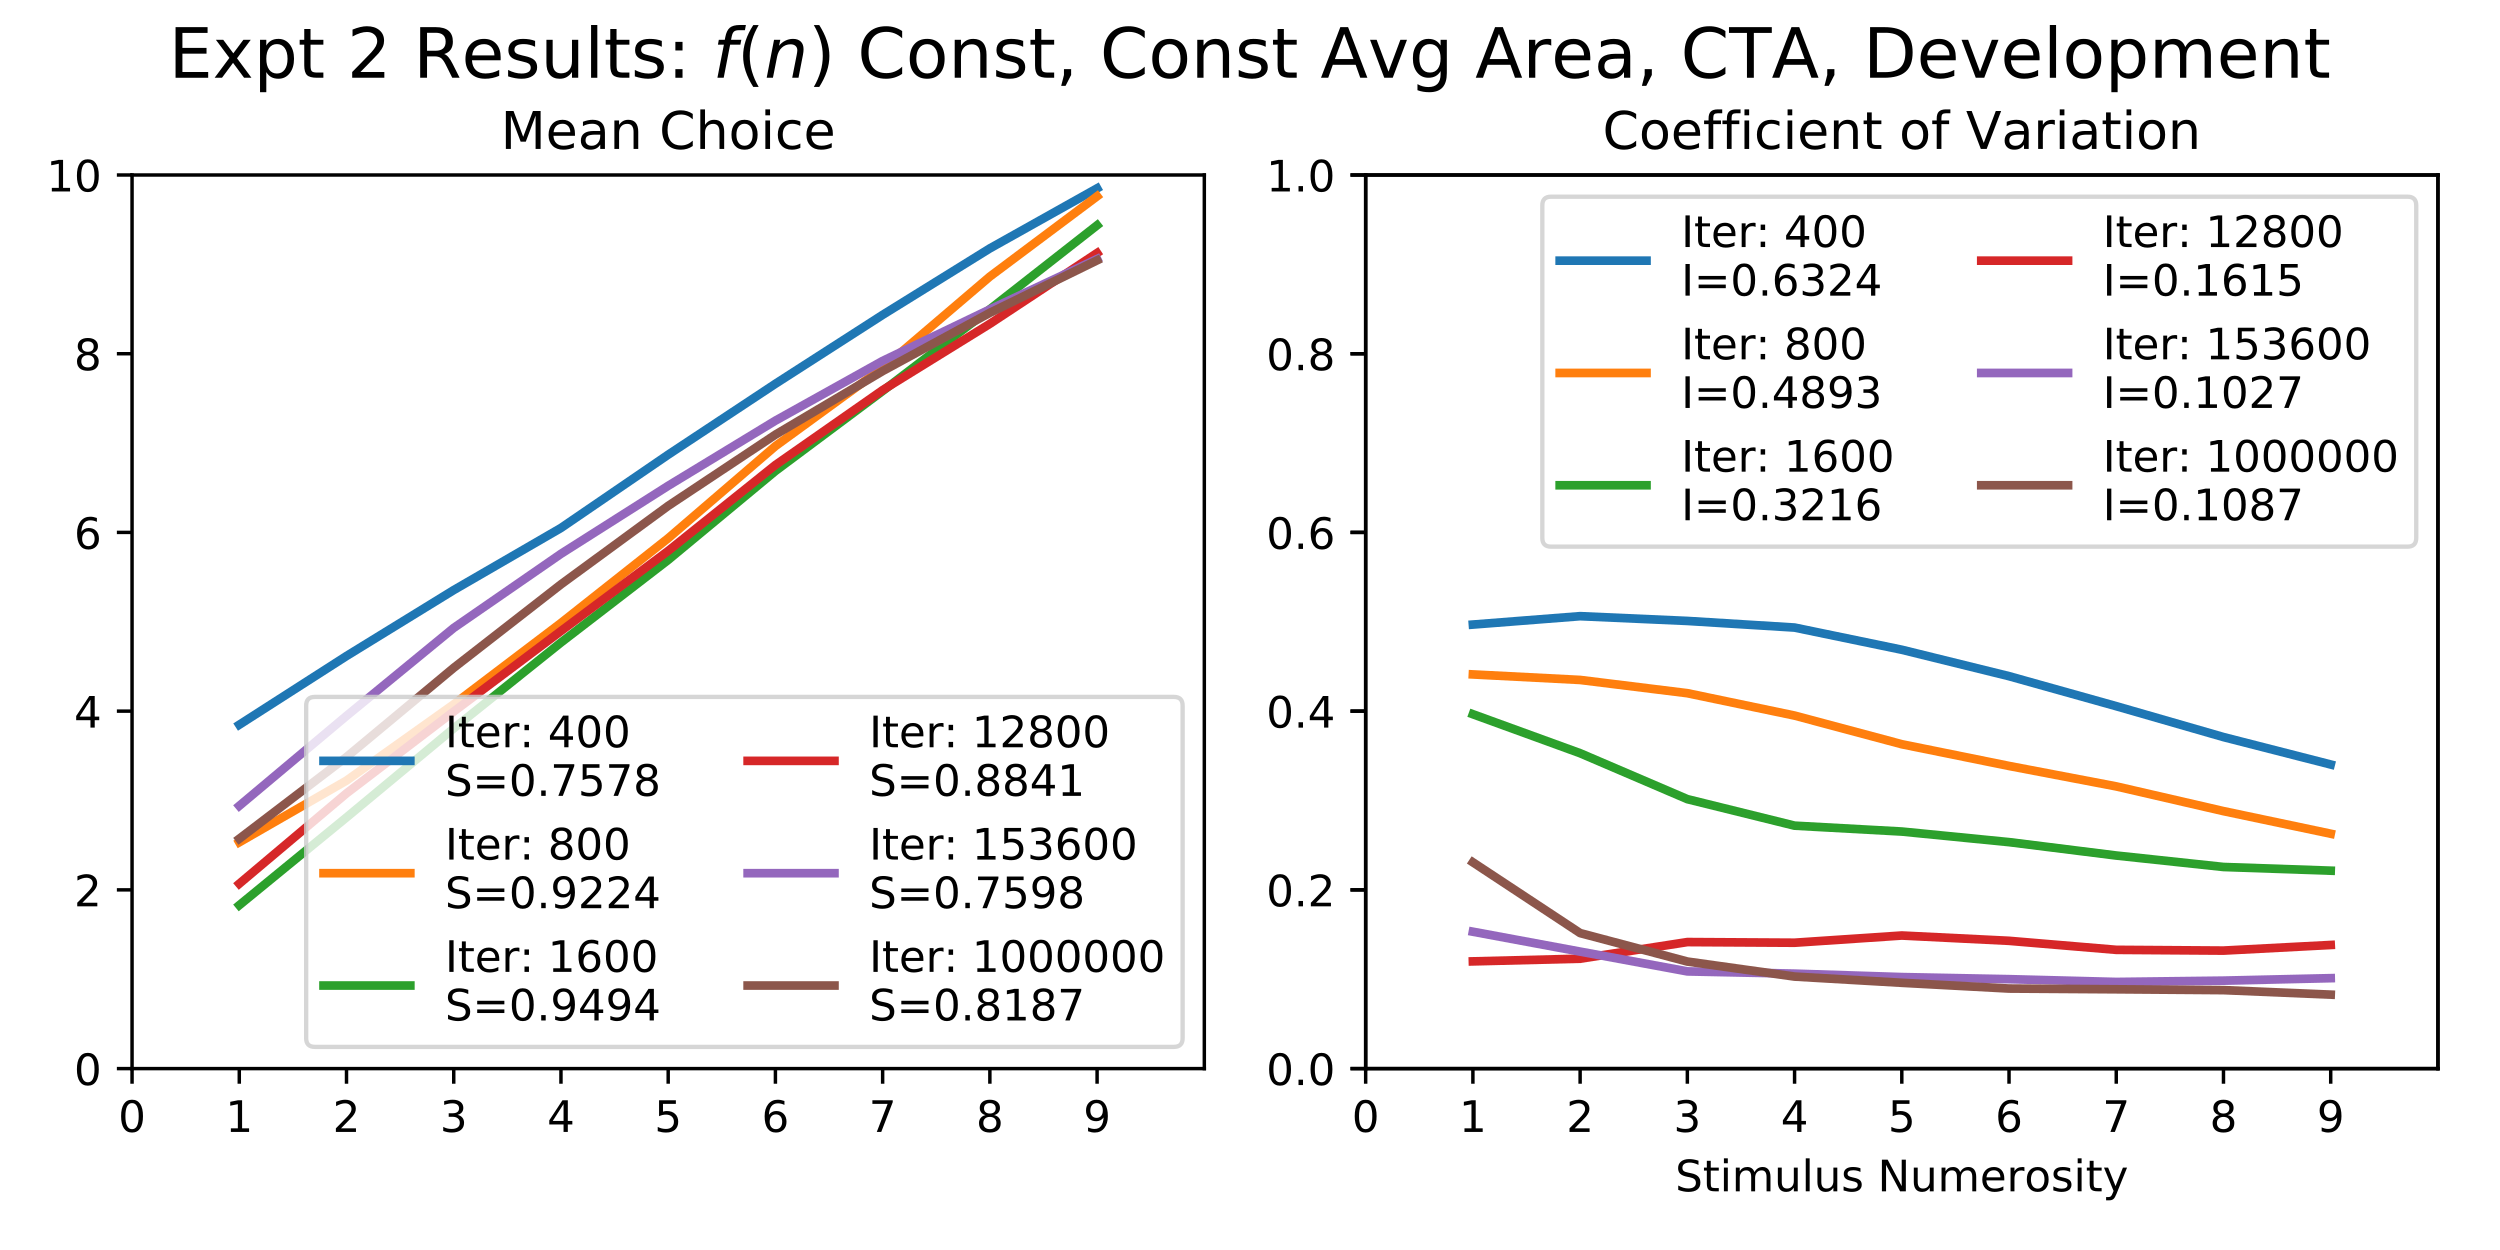 <?xml version="1.0" encoding="utf-8" standalone="no"?>
<!DOCTYPE svg PUBLIC "-//W3C//DTD SVG 1.1//EN"
  "http://www.w3.org/Graphics/SVG/1.1/DTD/svg11.dtd">
<!-- Created with matplotlib (http://matplotlib.org/) -->
<svg height="288pt" version="1.1" viewBox="0 0 576 288" width="576pt" xmlns="http://www.w3.org/2000/svg" xmlns:xlink="http://www.w3.org/1999/xlink">
 <defs>
  <style type="text/css">
*{stroke-linecap:butt;stroke-linejoin:round;}
  </style>
 </defs>
 <g id="figure_1">
  <g id="patch_1">
   <path d="M 0 288 
L 576 288 
L 576 0 
L 0 0 
z
" style="fill:#ffffff;"/>
  </g>
  <g id="axes_1">
   <g id="patch_2">
    <path d="M 30.425 246.2 
L 277.475 246.2 
L 277.475 40.32 
L 30.425 40.32 
z
" style="fill:#ffffff;"/>
   </g>
   <g id="matplotlib.axis_1">
    <g id="xtick_1">
     <g id="line2d_1">
      <defs>
       <path d="M 0 0 
L 0 3.5 
" id="m473fd76a6b" style="stroke:#000000;stroke-width:0.8;"/>
      </defs>
      <g>
       <use style="stroke:#000000;stroke-width:0.8;" x="30.425" xlink:href="#m473fd76a6b" y="246.2"/>
      </g>
     </g>
     <g id="text_1">
      <!-- 0 -->
      <defs>
       <path d="M 31.781 66.406 
Q 24.172 66.406 20.328 58.906 
Q 16.5 51.422 16.5 36.375 
Q 16.5 21.391 20.328 13.891 
Q 24.172 6.391 31.781 6.391 
Q 39.453 6.391 43.281 13.891 
Q 47.125 21.391 47.125 36.375 
Q 47.125 51.422 43.281 58.906 
Q 39.453 66.406 31.781 66.406 
z
M 31.781 74.219 
Q 44.047 74.219 50.516 64.516 
Q 56.984 54.828 56.984 36.375 
Q 56.984 17.969 50.516 8.266 
Q 44.047 -1.422 31.781 -1.422 
Q 19.531 -1.422 13.062 8.266 
Q 6.594 17.969 6.594 36.375 
Q 6.594 54.828 13.062 64.516 
Q 19.531 74.219 31.781 74.219 
z
" id="DejaVuSans-30"/>
      </defs>
      <g transform="translate(27.244 260.798)scale(0.1 -0.1)">
       <use xlink:href="#DejaVuSans-30"/>
      </g>
     </g>
    </g>
    <g id="xtick_2">
     <g id="line2d_2">
      <g>
       <use style="stroke:#000000;stroke-width:0.8;" x="55.13" xlink:href="#m473fd76a6b" y="246.2"/>
      </g>
     </g>
     <g id="text_2">
      <!-- 1 -->
      <defs>
       <path d="M 12.406 8.297 
L 28.516 8.297 
L 28.516 63.922 
L 10.984 60.406 
L 10.984 69.391 
L 28.422 72.906 
L 38.281 72.906 
L 38.281 8.297 
L 54.391 8.297 
L 54.391 0 
L 12.406 0 
z
" id="DejaVuSans-31"/>
      </defs>
      <g transform="translate(51.949 260.798)scale(0.1 -0.1)">
       <use xlink:href="#DejaVuSans-31"/>
      </g>
     </g>
    </g>
    <g id="xtick_3">
     <g id="line2d_3">
      <g>
       <use style="stroke:#000000;stroke-width:0.8;" x="79.835" xlink:href="#m473fd76a6b" y="246.2"/>
      </g>
     </g>
     <g id="text_3">
      <!-- 2 -->
      <defs>
       <path d="M 19.188 8.297 
L 53.609 8.297 
L 53.609 0 
L 7.328 0 
L 7.328 8.297 
Q 12.938 14.109 22.625 23.891 
Q 32.328 33.688 34.812 36.531 
Q 39.547 41.844 41.422 45.531 
Q 43.312 49.219 43.312 52.781 
Q 43.312 58.594 39.234 62.25 
Q 35.156 65.922 28.609 65.922 
Q 23.969 65.922 18.812 64.312 
Q 13.672 62.703 7.812 59.422 
L 7.812 69.391 
Q 13.766 71.781 18.938 73 
Q 24.125 74.219 28.422 74.219 
Q 39.75 74.219 46.484 68.547 
Q 53.219 62.891 53.219 53.422 
Q 53.219 48.922 51.531 44.891 
Q 49.859 40.875 45.406 35.406 
Q 44.188 33.984 37.641 27.219 
Q 31.109 20.453 19.188 8.297 
z
" id="DejaVuSans-32"/>
      </defs>
      <g transform="translate(76.654 260.798)scale(0.1 -0.1)">
       <use xlink:href="#DejaVuSans-32"/>
      </g>
     </g>
    </g>
    <g id="xtick_4">
     <g id="line2d_4">
      <g>
       <use style="stroke:#000000;stroke-width:0.8;" x="104.54" xlink:href="#m473fd76a6b" y="246.2"/>
      </g>
     </g>
     <g id="text_4">
      <!-- 3 -->
      <defs>
       <path d="M 40.578 39.312 
Q 47.656 37.797 51.625 33 
Q 55.609 28.219 55.609 21.188 
Q 55.609 10.406 48.188 4.484 
Q 40.766 -1.422 27.094 -1.422 
Q 22.516 -1.422 17.656 -0.516 
Q 12.797 0.391 7.625 2.203 
L 7.625 11.719 
Q 11.719 9.328 16.594 8.109 
Q 21.484 6.891 26.812 6.891 
Q 36.078 6.891 40.938 10.547 
Q 45.797 14.203 45.797 21.188 
Q 45.797 27.641 41.281 31.266 
Q 36.766 34.906 28.719 34.906 
L 20.219 34.906 
L 20.219 43.016 
L 29.109 43.016 
Q 36.375 43.016 40.234 45.922 
Q 44.094 48.828 44.094 54.297 
Q 44.094 59.906 40.109 62.906 
Q 36.141 65.922 28.719 65.922 
Q 24.656 65.922 20.016 65.031 
Q 15.375 64.156 9.812 62.312 
L 9.812 71.094 
Q 15.438 72.656 20.344 73.438 
Q 25.25 74.219 29.594 74.219 
Q 40.828 74.219 47.359 69.109 
Q 53.906 64.016 53.906 55.328 
Q 53.906 49.266 50.438 45.094 
Q 46.969 40.922 40.578 39.312 
z
" id="DejaVuSans-33"/>
      </defs>
      <g transform="translate(101.359 260.798)scale(0.1 -0.1)">
       <use xlink:href="#DejaVuSans-33"/>
      </g>
     </g>
    </g>
    <g id="xtick_5">
     <g id="line2d_5">
      <g>
       <use style="stroke:#000000;stroke-width:0.8;" x="129.245" xlink:href="#m473fd76a6b" y="246.2"/>
      </g>
     </g>
     <g id="text_5">
      <!-- 4 -->
      <defs>
       <path d="M 37.797 64.312 
L 12.891 25.391 
L 37.797 25.391 
z
M 35.203 72.906 
L 47.609 72.906 
L 47.609 25.391 
L 58.016 25.391 
L 58.016 17.188 
L 47.609 17.188 
L 47.609 0 
L 37.797 0 
L 37.797 17.188 
L 4.891 17.188 
L 4.891 26.703 
z
" id="DejaVuSans-34"/>
      </defs>
      <g transform="translate(126.064 260.798)scale(0.1 -0.1)">
       <use xlink:href="#DejaVuSans-34"/>
      </g>
     </g>
    </g>
    <g id="xtick_6">
     <g id="line2d_6">
      <g>
       <use style="stroke:#000000;stroke-width:0.8;" x="153.95" xlink:href="#m473fd76a6b" y="246.2"/>
      </g>
     </g>
     <g id="text_6">
      <!-- 5 -->
      <defs>
       <path d="M 10.797 72.906 
L 49.516 72.906 
L 49.516 64.594 
L 19.828 64.594 
L 19.828 46.734 
Q 21.969 47.469 24.109 47.828 
Q 26.266 48.188 28.422 48.188 
Q 40.625 48.188 47.75 41.5 
Q 54.891 34.812 54.891 23.391 
Q 54.891 11.625 47.562 5.094 
Q 40.234 -1.422 26.906 -1.422 
Q 22.312 -1.422 17.547 -0.641 
Q 12.797 0.141 7.719 1.703 
L 7.719 11.625 
Q 12.109 9.234 16.797 8.062 
Q 21.484 6.891 26.703 6.891 
Q 35.156 6.891 40.078 11.328 
Q 45.016 15.766 45.016 23.391 
Q 45.016 31 40.078 35.438 
Q 35.156 39.891 26.703 39.891 
Q 22.75 39.891 18.812 39.016 
Q 14.891 38.141 10.797 36.281 
z
" id="DejaVuSans-35"/>
      </defs>
      <g transform="translate(150.769 260.798)scale(0.1 -0.1)">
       <use xlink:href="#DejaVuSans-35"/>
      </g>
     </g>
    </g>
    <g id="xtick_7">
     <g id="line2d_7">
      <g>
       <use style="stroke:#000000;stroke-width:0.8;" x="178.655" xlink:href="#m473fd76a6b" y="246.2"/>
      </g>
     </g>
     <g id="text_7">
      <!-- 6 -->
      <defs>
       <path d="M 33.016 40.375 
Q 26.375 40.375 22.484 35.828 
Q 18.609 31.297 18.609 23.391 
Q 18.609 15.531 22.484 10.953 
Q 26.375 6.391 33.016 6.391 
Q 39.656 6.391 43.531 10.953 
Q 47.406 15.531 47.406 23.391 
Q 47.406 31.297 43.531 35.828 
Q 39.656 40.375 33.016 40.375 
z
M 52.594 71.297 
L 52.594 62.312 
Q 48.875 64.062 45.094 64.984 
Q 41.312 65.922 37.594 65.922 
Q 27.828 65.922 22.672 59.328 
Q 17.531 52.734 16.797 39.406 
Q 19.672 43.656 24.016 45.922 
Q 28.375 48.188 33.594 48.188 
Q 44.578 48.188 50.953 41.516 
Q 57.328 34.859 57.328 23.391 
Q 57.328 12.156 50.688 5.359 
Q 44.047 -1.422 33.016 -1.422 
Q 20.359 -1.422 13.672 8.266 
Q 6.984 17.969 6.984 36.375 
Q 6.984 53.656 15.188 63.938 
Q 23.391 74.219 37.203 74.219 
Q 40.922 74.219 44.703 73.484 
Q 48.484 72.75 52.594 71.297 
z
" id="DejaVuSans-36"/>
      </defs>
      <g transform="translate(175.474 260.798)scale(0.1 -0.1)">
       <use xlink:href="#DejaVuSans-36"/>
      </g>
     </g>
    </g>
    <g id="xtick_8">
     <g id="line2d_8">
      <g>
       <use style="stroke:#000000;stroke-width:0.8;" x="203.36" xlink:href="#m473fd76a6b" y="246.2"/>
      </g>
     </g>
     <g id="text_8">
      <!-- 7 -->
      <defs>
       <path d="M 8.203 72.906 
L 55.078 72.906 
L 55.078 68.703 
L 28.609 0 
L 18.312 0 
L 43.219 64.594 
L 8.203 64.594 
z
" id="DejaVuSans-37"/>
      </defs>
      <g transform="translate(200.179 260.798)scale(0.1 -0.1)">
       <use xlink:href="#DejaVuSans-37"/>
      </g>
     </g>
    </g>
    <g id="xtick_9">
     <g id="line2d_9">
      <g>
       <use style="stroke:#000000;stroke-width:0.8;" x="228.065" xlink:href="#m473fd76a6b" y="246.2"/>
      </g>
     </g>
     <g id="text_9">
      <!-- 8 -->
      <defs>
       <path d="M 31.781 34.625 
Q 24.75 34.625 20.719 30.859 
Q 16.703 27.094 16.703 20.516 
Q 16.703 13.922 20.719 10.156 
Q 24.75 6.391 31.781 6.391 
Q 38.812 6.391 42.859 10.172 
Q 46.922 13.969 46.922 20.516 
Q 46.922 27.094 42.891 30.859 
Q 38.875 34.625 31.781 34.625 
z
M 21.922 38.812 
Q 15.578 40.375 12.031 44.719 
Q 8.5 49.078 8.5 55.328 
Q 8.5 64.062 14.719 69.141 
Q 20.953 74.219 31.781 74.219 
Q 42.672 74.219 48.875 69.141 
Q 55.078 64.062 55.078 55.328 
Q 55.078 49.078 51.531 44.719 
Q 48 40.375 41.703 38.812 
Q 48.828 37.156 52.797 32.312 
Q 56.781 27.484 56.781 20.516 
Q 56.781 9.906 50.312 4.234 
Q 43.844 -1.422 31.781 -1.422 
Q 19.734 -1.422 13.25 4.234 
Q 6.781 9.906 6.781 20.516 
Q 6.781 27.484 10.781 32.312 
Q 14.797 37.156 21.922 38.812 
z
M 18.312 54.391 
Q 18.312 48.734 21.844 45.562 
Q 25.391 42.391 31.781 42.391 
Q 38.141 42.391 41.719 45.562 
Q 45.312 48.734 45.312 54.391 
Q 45.312 60.062 41.719 63.234 
Q 38.141 66.406 31.781 66.406 
Q 25.391 66.406 21.844 63.234 
Q 18.312 60.062 18.312 54.391 
z
" id="DejaVuSans-38"/>
      </defs>
      <g transform="translate(224.884 260.798)scale(0.1 -0.1)">
       <use xlink:href="#DejaVuSans-38"/>
      </g>
     </g>
    </g>
    <g id="xtick_10">
     <g id="line2d_10">
      <g>
       <use style="stroke:#000000;stroke-width:0.8;" x="252.77" xlink:href="#m473fd76a6b" y="246.2"/>
      </g>
     </g>
     <g id="text_10">
      <!-- 9 -->
      <defs>
       <path d="M 10.984 1.516 
L 10.984 10.5 
Q 14.703 8.734 18.5 7.812 
Q 22.312 6.891 25.984 6.891 
Q 35.75 6.891 40.891 13.453 
Q 46.047 20.016 46.781 33.406 
Q 43.953 29.203 39.594 26.953 
Q 35.25 24.703 29.984 24.703 
Q 19.047 24.703 12.672 31.312 
Q 6.297 37.938 6.297 49.422 
Q 6.297 60.641 12.938 67.422 
Q 19.578 74.219 30.609 74.219 
Q 43.266 74.219 49.922 64.516 
Q 56.594 54.828 56.594 36.375 
Q 56.594 19.141 48.406 8.859 
Q 40.234 -1.422 26.422 -1.422 
Q 22.703 -1.422 18.891 -0.688 
Q 15.094 0.047 10.984 1.516 
z
M 30.609 32.422 
Q 37.25 32.422 41.125 36.953 
Q 45.016 41.5 45.016 49.422 
Q 45.016 57.281 41.125 61.844 
Q 37.25 66.406 30.609 66.406 
Q 23.969 66.406 20.094 61.844 
Q 16.219 57.281 16.219 49.422 
Q 16.219 41.5 20.094 36.953 
Q 23.969 32.422 30.609 32.422 
z
" id="DejaVuSans-39"/>
      </defs>
      <g transform="translate(249.589 260.798)scale(0.1 -0.1)">
       <use xlink:href="#DejaVuSans-39"/>
      </g>
     </g>
    </g>
   </g>
   <g id="matplotlib.axis_2">
    <g id="ytick_1">
     <g id="line2d_11">
      <defs>
       <path d="M 0 0 
L -3.5 0 
" id="m9148d4d95e" style="stroke:#000000;stroke-width:0.8;"/>
      </defs>
      <g>
       <use style="stroke:#000000;stroke-width:0.8;" x="30.425" xlink:href="#m9148d4d95e" y="246.2"/>
      </g>
     </g>
     <g id="text_11">
      <!-- 0 -->
      <g transform="translate(17.062 249.999)scale(0.1 -0.1)">
       <use xlink:href="#DejaVuSans-30"/>
      </g>
     </g>
    </g>
    <g id="ytick_2">
     <g id="line2d_12">
      <g>
       <use style="stroke:#000000;stroke-width:0.8;" x="30.425" xlink:href="#m9148d4d95e" y="205.024"/>
      </g>
     </g>
     <g id="text_12">
      <!-- 2 -->
      <g transform="translate(17.062 208.823)scale(0.1 -0.1)">
       <use xlink:href="#DejaVuSans-32"/>
      </g>
     </g>
    </g>
    <g id="ytick_3">
     <g id="line2d_13">
      <g>
       <use style="stroke:#000000;stroke-width:0.8;" x="30.425" xlink:href="#m9148d4d95e" y="163.848"/>
      </g>
     </g>
     <g id="text_13">
      <!-- 4 -->
      <g transform="translate(17.062 167.647)scale(0.1 -0.1)">
       <use xlink:href="#DejaVuSans-34"/>
      </g>
     </g>
    </g>
    <g id="ytick_4">
     <g id="line2d_14">
      <g>
       <use style="stroke:#000000;stroke-width:0.8;" x="30.425" xlink:href="#m9148d4d95e" y="122.672"/>
      </g>
     </g>
     <g id="text_14">
      <!-- 6 -->
      <g transform="translate(17.062 126.471)scale(0.1 -0.1)">
       <use xlink:href="#DejaVuSans-36"/>
      </g>
     </g>
    </g>
    <g id="ytick_5">
     <g id="line2d_15">
      <g>
       <use style="stroke:#000000;stroke-width:0.8;" x="30.425" xlink:href="#m9148d4d95e" y="81.496"/>
      </g>
     </g>
     <g id="text_15">
      <!-- 8 -->
      <g transform="translate(17.062 85.295)scale(0.1 -0.1)">
       <use xlink:href="#DejaVuSans-38"/>
      </g>
     </g>
    </g>
    <g id="ytick_6">
     <g id="line2d_16">
      <g>
       <use style="stroke:#000000;stroke-width:0.8;" x="30.425" xlink:href="#m9148d4d95e" y="40.32"/>
      </g>
     </g>
     <g id="text_16">
      <!-- 10 -->
      <g transform="translate(10.7 44.119)scale(0.1 -0.1)">
       <use xlink:href="#DejaVuSans-31"/>
       <use x="63.623" xlink:href="#DejaVuSans-30"/>
      </g>
     </g>
    </g>
   </g>
   <g id="line2d_17">
    <path clip-path="url(#pe5e16744a6)" d="M 55.13 166.977 
L 79.835 151.141 
L 104.54 135.951 
L 129.245 121.643 
L 153.95 104.756 
L 178.655 88.422 
L 203.36 72.544 
L 228.065 57.227 
L 252.77 43.392 
" style="fill:none;stroke:#1f77b4;stroke-linecap:square;stroke-width:2;"/>
   </g>
   <g id="line2d_18">
    <path clip-path="url(#pe5e16744a6)" d="M 55.13 194.055 
L 79.835 179.841 
L 104.54 162.271 
L 129.245 143.54 
L 153.95 124.01 
L 178.655 102.784 
L 203.36 84.786 
L 228.065 63.72 
L 252.77 45.224 
" style="fill:none;stroke:#ff7f0e;stroke-linecap:square;stroke-width:2;"/>
   </g>
   <g id="line2d_19">
    <path clip-path="url(#pe5e16744a6)" d="M 55.13 208.553 
L 79.835 188.327 
L 104.54 167.817 
L 129.245 148.036 
L 153.95 129.009 
L 178.655 108.516 
L 203.36 90.081 
L 228.065 71.251 
L 252.77 51.903 
" style="fill:none;stroke:#2ca02c;stroke-linecap:square;stroke-width:2;"/>
   </g>
   <g id="line2d_20">
    <path clip-path="url(#pe5e16744a6)" d="M 55.13 203.603 
L 79.835 182.785 
L 104.54 163.934 
L 129.245 145.389 
L 153.95 126.925 
L 178.655 107.14 
L 203.36 89.884 
L 228.065 74.607 
L 252.77 58.297 
" style="fill:none;stroke:#d62728;stroke-linecap:square;stroke-width:2;"/>
   </g>
   <g id="line2d_21">
    <path clip-path="url(#pe5e16744a6)" d="M 55.13 185.663 
L 79.835 164.939 
L 104.54 144.672 
L 129.245 127.601 
L 153.95 111.925 
L 178.655 96.916 
L 203.36 83.155 
L 228.065 71.293 
L 252.77 59.681 
" style="fill:none;stroke:#9467bd;stroke-linecap:square;stroke-width:2;"/>
   </g>
   <g id="line2d_22">
    <path clip-path="url(#pe5e16744a6)" d="M 55.13 193.239 
L 79.835 174.414 
L 104.54 153.863 
L 129.245 134.638 
L 153.95 116.549 
L 178.655 100.14 
L 203.36 85.494 
L 228.065 72.071 
L 252.77 59.982 
" style="fill:none;stroke:#8c564b;stroke-linecap:square;stroke-width:2;"/>
   </g>
   <g id="patch_3">
    <path d="M 30.425 246.2 
L 30.425 40.32 
" style="fill:none;stroke:#000000;stroke-linecap:square;stroke-linejoin:miter;stroke-width:0.8;"/>
   </g>
   <g id="patch_4">
    <path d="M 277.475 246.2 
L 277.475 40.32 
" style="fill:none;stroke:#000000;stroke-linecap:square;stroke-linejoin:miter;stroke-width:0.8;"/>
   </g>
   <g id="patch_5">
    <path d="M 30.425 246.2 
L 277.475 246.2 
" style="fill:none;stroke:#000000;stroke-linecap:square;stroke-linejoin:miter;stroke-width:0.8;"/>
   </g>
   <g id="patch_6">
    <path d="M 30.425 40.32 
L 277.475 40.32 
" style="fill:none;stroke:#000000;stroke-linecap:square;stroke-linejoin:miter;stroke-width:0.8;"/>
   </g>
   <g id="text_17">
    <!-- Mean Choice -->
    <defs>
     <path d="M 9.812 72.906 
L 24.516 72.906 
L 43.109 23.297 
L 61.812 72.906 
L 76.516 72.906 
L 76.516 0 
L 66.891 0 
L 66.891 64.016 
L 48.094 14.016 
L 38.188 14.016 
L 19.391 64.016 
L 19.391 0 
L 9.812 0 
z
" id="DejaVuSans-4d"/>
     <path d="M 56.203 29.594 
L 56.203 25.203 
L 14.891 25.203 
Q 15.484 15.922 20.484 11.062 
Q 25.484 6.203 34.422 6.203 
Q 39.594 6.203 44.453 7.469 
Q 49.312 8.734 54.109 11.281 
L 54.109 2.781 
Q 49.266 0.734 44.188 -0.344 
Q 39.109 -1.422 33.891 -1.422 
Q 20.797 -1.422 13.156 6.188 
Q 5.516 13.812 5.516 26.812 
Q 5.516 40.234 12.766 48.109 
Q 20.016 56 32.328 56 
Q 43.359 56 49.781 48.891 
Q 56.203 41.797 56.203 29.594 
z
M 47.219 32.234 
Q 47.125 39.594 43.094 43.984 
Q 39.062 48.391 32.422 48.391 
Q 24.906 48.391 20.391 44.141 
Q 15.875 39.891 15.188 32.172 
z
" id="DejaVuSans-65"/>
     <path d="M 34.281 27.484 
Q 23.391 27.484 19.188 25 
Q 14.984 22.516 14.984 16.5 
Q 14.984 11.719 18.141 8.906 
Q 21.297 6.109 26.703 6.109 
Q 34.188 6.109 38.703 11.406 
Q 43.219 16.703 43.219 25.484 
L 43.219 27.484 
z
M 52.203 31.203 
L 52.203 0 
L 43.219 0 
L 43.219 8.297 
Q 40.141 3.328 35.547 0.953 
Q 30.953 -1.422 24.312 -1.422 
Q 15.922 -1.422 10.953 3.297 
Q 6 8.016 6 15.922 
Q 6 25.141 12.172 29.828 
Q 18.359 34.516 30.609 34.516 
L 43.219 34.516 
L 43.219 35.406 
Q 43.219 41.609 39.141 45 
Q 35.062 48.391 27.688 48.391 
Q 23 48.391 18.547 47.266 
Q 14.109 46.141 10.016 43.891 
L 10.016 52.203 
Q 14.938 54.109 19.578 55.047 
Q 24.219 56 28.609 56 
Q 40.484 56 46.344 49.844 
Q 52.203 43.703 52.203 31.203 
z
" id="DejaVuSans-61"/>
     <path d="M 54.891 33.016 
L 54.891 0 
L 45.906 0 
L 45.906 32.719 
Q 45.906 40.484 42.875 44.328 
Q 39.844 48.188 33.797 48.188 
Q 26.516 48.188 22.312 43.547 
Q 18.109 38.922 18.109 30.906 
L 18.109 0 
L 9.078 0 
L 9.078 54.688 
L 18.109 54.688 
L 18.109 46.188 
Q 21.344 51.125 25.703 53.562 
Q 30.078 56 35.797 56 
Q 45.219 56 50.047 50.172 
Q 54.891 44.344 54.891 33.016 
z
" id="DejaVuSans-6e"/>
     <path id="DejaVuSans-20"/>
     <path d="M 64.406 67.281 
L 64.406 56.891 
Q 59.422 61.531 53.781 63.812 
Q 48.141 66.109 41.797 66.109 
Q 29.297 66.109 22.656 58.469 
Q 16.016 50.828 16.016 36.375 
Q 16.016 21.969 22.656 14.328 
Q 29.297 6.688 41.797 6.688 
Q 48.141 6.688 53.781 8.984 
Q 59.422 11.281 64.406 15.922 
L 64.406 5.609 
Q 59.234 2.094 53.438 0.328 
Q 47.656 -1.422 41.219 -1.422 
Q 24.656 -1.422 15.125 8.703 
Q 5.609 18.844 5.609 36.375 
Q 5.609 53.953 15.125 64.078 
Q 24.656 74.219 41.219 74.219 
Q 47.75 74.219 53.531 72.484 
Q 59.328 70.75 64.406 67.281 
z
" id="DejaVuSans-43"/>
     <path d="M 54.891 33.016 
L 54.891 0 
L 45.906 0 
L 45.906 32.719 
Q 45.906 40.484 42.875 44.328 
Q 39.844 48.188 33.797 48.188 
Q 26.516 48.188 22.312 43.547 
Q 18.109 38.922 18.109 30.906 
L 18.109 0 
L 9.078 0 
L 9.078 75.984 
L 18.109 75.984 
L 18.109 46.188 
Q 21.344 51.125 25.703 53.562 
Q 30.078 56 35.797 56 
Q 45.219 56 50.047 50.172 
Q 54.891 44.344 54.891 33.016 
z
" id="DejaVuSans-68"/>
     <path d="M 30.609 48.391 
Q 23.391 48.391 19.188 42.75 
Q 14.984 37.109 14.984 27.297 
Q 14.984 17.484 19.156 11.844 
Q 23.344 6.203 30.609 6.203 
Q 37.797 6.203 41.984 11.859 
Q 46.188 17.531 46.188 27.297 
Q 46.188 37.016 41.984 42.703 
Q 37.797 48.391 30.609 48.391 
z
M 30.609 56 
Q 42.328 56 49.016 48.375 
Q 55.719 40.766 55.719 27.297 
Q 55.719 13.875 49.016 6.219 
Q 42.328 -1.422 30.609 -1.422 
Q 18.844 -1.422 12.172 6.219 
Q 5.516 13.875 5.516 27.297 
Q 5.516 40.766 12.172 48.375 
Q 18.844 56 30.609 56 
z
" id="DejaVuSans-6f"/>
     <path d="M 9.422 54.688 
L 18.406 54.688 
L 18.406 0 
L 9.422 0 
z
M 9.422 75.984 
L 18.406 75.984 
L 18.406 64.594 
L 9.422 64.594 
z
" id="DejaVuSans-69"/>
     <path d="M 48.781 52.594 
L 48.781 44.188 
Q 44.969 46.297 41.141 47.344 
Q 37.312 48.391 33.406 48.391 
Q 24.656 48.391 19.812 42.844 
Q 14.984 37.312 14.984 27.297 
Q 14.984 17.281 19.812 11.734 
Q 24.656 6.203 33.406 6.203 
Q 37.312 6.203 41.141 7.25 
Q 44.969 8.297 48.781 10.406 
L 48.781 2.094 
Q 45.016 0.344 40.984 -0.531 
Q 36.969 -1.422 32.422 -1.422 
Q 20.062 -1.422 12.781 6.344 
Q 5.516 14.109 5.516 27.297 
Q 5.516 40.672 12.859 48.328 
Q 20.219 56 33.016 56 
Q 37.156 56 41.109 55.141 
Q 45.062 54.297 48.781 52.594 
z
" id="DejaVuSans-63"/>
    </defs>
    <g transform="translate(115.374 34.32)scale(0.12 -0.12)">
     <use xlink:href="#DejaVuSans-4d"/>
     <use x="86.279" xlink:href="#DejaVuSans-65"/>
     <use x="147.803" xlink:href="#DejaVuSans-61"/>
     <use x="209.082" xlink:href="#DejaVuSans-6e"/>
     <use x="272.461" xlink:href="#DejaVuSans-20"/>
     <use x="304.248" xlink:href="#DejaVuSans-43"/>
     <use x="374.072" xlink:href="#DejaVuSans-68"/>
     <use x="437.451" xlink:href="#DejaVuSans-6f"/>
     <use x="498.633" xlink:href="#DejaVuSans-69"/>
     <use x="526.416" xlink:href="#DejaVuSans-63"/>
     <use x="581.396" xlink:href="#DejaVuSans-65"/>
    </g>
   </g>
   <g id="legend_1">
    <g id="patch_7">
     <path d="M 72.539 241.2 
L 270.475 241.2 
Q 272.475 241.2 272.475 239.2 
L 272.475 162.572 
Q 272.475 160.572 270.475 160.572 
L 72.539 160.572 
Q 70.539 160.572 70.539 162.572 
L 70.539 239.2 
Q 70.539 241.2 72.539 241.2 
z
" style="fill:#ffffff;opacity:0.8;stroke:#cccccc;stroke-linejoin:miter;"/>
    </g>
    <g id="line2d_23">
     <path d="M 74.539 175.309 
L 94.539 175.309 
" style="fill:none;stroke:#1f77b4;stroke-linecap:square;stroke-width:2;"/>
    </g>
    <g id="line2d_24"/>
    <g id="text_18">
     <!-- Iter: 400 -->
     <defs>
      <path d="M 9.812 72.906 
L 19.672 72.906 
L 19.672 0 
L 9.812 0 
z
" id="DejaVuSans-49"/>
      <path d="M 18.312 70.219 
L 18.312 54.688 
L 36.812 54.688 
L 36.812 47.703 
L 18.312 47.703 
L 18.312 18.016 
Q 18.312 11.328 20.141 9.422 
Q 21.969 7.516 27.594 7.516 
L 36.812 7.516 
L 36.812 0 
L 27.594 0 
Q 17.188 0 13.234 3.875 
Q 9.281 7.766 9.281 18.016 
L 9.281 47.703 
L 2.688 47.703 
L 2.688 54.688 
L 9.281 54.688 
L 9.281 70.219 
z
" id="DejaVuSans-74"/>
      <path d="M 41.109 46.297 
Q 39.594 47.172 37.812 47.578 
Q 36.031 48 33.891 48 
Q 26.266 48 22.188 43.047 
Q 18.109 38.094 18.109 28.812 
L 18.109 0 
L 9.078 0 
L 9.078 54.688 
L 18.109 54.688 
L 18.109 46.188 
Q 20.953 51.172 25.484 53.578 
Q 30.031 56 36.531 56 
Q 37.453 56 38.578 55.875 
Q 39.703 55.766 41.062 55.516 
z
" id="DejaVuSans-72"/>
      <path d="M 11.719 12.406 
L 22.016 12.406 
L 22.016 0 
L 11.719 0 
z
M 11.719 51.703 
L 22.016 51.703 
L 22.016 39.312 
L 11.719 39.312 
z
" id="DejaVuSans-3a"/>
     </defs>
     <g transform="translate(102.539 172.171)scale(0.1 -0.1)">
      <use xlink:href="#DejaVuSans-49"/>
      <use x="29.492" xlink:href="#DejaVuSans-74"/>
      <use x="68.701" xlink:href="#DejaVuSans-65"/>
      <use x="130.225" xlink:href="#DejaVuSans-72"/>
      <use x="171.322" xlink:href="#DejaVuSans-3a"/>
      <use x="205.014" xlink:href="#DejaVuSans-20"/>
      <use x="236.801" xlink:href="#DejaVuSans-34"/>
      <use x="300.424" xlink:href="#DejaVuSans-30"/>
      <use x="364.047" xlink:href="#DejaVuSans-30"/>
     </g>
     <!-- S=0.7578 -->
     <defs>
      <path d="M 53.516 70.516 
L 53.516 60.891 
Q 47.906 63.578 42.922 64.891 
Q 37.938 66.219 33.297 66.219 
Q 25.25 66.219 20.875 63.094 
Q 16.5 59.969 16.5 54.203 
Q 16.5 49.359 19.406 46.891 
Q 22.312 44.438 30.422 42.922 
L 36.375 41.703 
Q 47.406 39.594 52.656 34.297 
Q 57.906 29 57.906 20.125 
Q 57.906 9.516 50.797 4.047 
Q 43.703 -1.422 29.984 -1.422 
Q 24.812 -1.422 18.969 -0.25 
Q 13.141 0.922 6.891 3.219 
L 6.891 13.375 
Q 12.891 10.016 18.656 8.297 
Q 24.422 6.594 29.984 6.594 
Q 38.422 6.594 43.016 9.906 
Q 47.609 13.234 47.609 19.391 
Q 47.609 24.75 44.312 27.781 
Q 41.016 30.812 33.5 32.328 
L 27.484 33.5 
Q 16.453 35.688 11.516 40.375 
Q 6.594 45.062 6.594 53.422 
Q 6.594 63.094 13.406 68.656 
Q 20.219 74.219 32.172 74.219 
Q 37.312 74.219 42.625 73.281 
Q 47.953 72.359 53.516 70.516 
z
" id="DejaVuSans-53"/>
      <path d="M 10.594 45.406 
L 73.188 45.406 
L 73.188 37.203 
L 10.594 37.203 
z
M 10.594 25.484 
L 73.188 25.484 
L 73.188 17.188 
L 10.594 17.188 
z
" id="DejaVuSans-3d"/>
      <path d="M 10.688 12.406 
L 21 12.406 
L 21 0 
L 10.688 0 
z
" id="DejaVuSans-2e"/>
     </defs>
     <g transform="translate(102.539 183.368)scale(0.1 -0.1)">
      <use xlink:href="#DejaVuSans-53"/>
      <use x="63.477" xlink:href="#DejaVuSans-3d"/>
      <use x="147.266" xlink:href="#DejaVuSans-30"/>
      <use x="210.889" xlink:href="#DejaVuSans-2e"/>
      <use x="242.676" xlink:href="#DejaVuSans-37"/>
      <use x="306.299" xlink:href="#DejaVuSans-35"/>
      <use x="369.922" xlink:href="#DejaVuSans-37"/>
      <use x="433.545" xlink:href="#DejaVuSans-38"/>
     </g>
    </g>
    <g id="line2d_25">
     <path d="M 74.539 201.185 
L 94.539 201.185 
" style="fill:none;stroke:#ff7f0e;stroke-linecap:square;stroke-width:2;"/>
    </g>
    <g id="line2d_26"/>
    <g id="text_19">
     <!-- Iter: 800 -->
     <g transform="translate(102.539 198.047)scale(0.1 -0.1)">
      <use xlink:href="#DejaVuSans-49"/>
      <use x="29.492" xlink:href="#DejaVuSans-74"/>
      <use x="68.701" xlink:href="#DejaVuSans-65"/>
      <use x="130.225" xlink:href="#DejaVuSans-72"/>
      <use x="171.322" xlink:href="#DejaVuSans-3a"/>
      <use x="205.014" xlink:href="#DejaVuSans-20"/>
      <use x="236.801" xlink:href="#DejaVuSans-38"/>
      <use x="300.424" xlink:href="#DejaVuSans-30"/>
      <use x="364.047" xlink:href="#DejaVuSans-30"/>
     </g>
     <!-- S=0.9224 -->
     <g transform="translate(102.539 209.244)scale(0.1 -0.1)">
      <use xlink:href="#DejaVuSans-53"/>
      <use x="63.477" xlink:href="#DejaVuSans-3d"/>
      <use x="147.266" xlink:href="#DejaVuSans-30"/>
      <use x="210.889" xlink:href="#DejaVuSans-2e"/>
      <use x="242.676" xlink:href="#DejaVuSans-39"/>
      <use x="306.299" xlink:href="#DejaVuSans-32"/>
      <use x="369.922" xlink:href="#DejaVuSans-32"/>
      <use x="433.545" xlink:href="#DejaVuSans-34"/>
     </g>
    </g>
    <g id="line2d_27">
     <path d="M 74.539 227.061 
L 94.539 227.061 
" style="fill:none;stroke:#2ca02c;stroke-linecap:square;stroke-width:2;"/>
    </g>
    <g id="line2d_28"/>
    <g id="text_20">
     <!-- Iter: 1600 -->
     <g transform="translate(102.539 223.923)scale(0.1 -0.1)">
      <use xlink:href="#DejaVuSans-49"/>
      <use x="29.492" xlink:href="#DejaVuSans-74"/>
      <use x="68.701" xlink:href="#DejaVuSans-65"/>
      <use x="130.225" xlink:href="#DejaVuSans-72"/>
      <use x="171.322" xlink:href="#DejaVuSans-3a"/>
      <use x="205.014" xlink:href="#DejaVuSans-20"/>
      <use x="236.801" xlink:href="#DejaVuSans-31"/>
      <use x="300.424" xlink:href="#DejaVuSans-36"/>
      <use x="364.047" xlink:href="#DejaVuSans-30"/>
      <use x="427.67" xlink:href="#DejaVuSans-30"/>
     </g>
     <!-- S=0.9494 -->
     <g transform="translate(102.539 235.12)scale(0.1 -0.1)">
      <use xlink:href="#DejaVuSans-53"/>
      <use x="63.477" xlink:href="#DejaVuSans-3d"/>
      <use x="147.266" xlink:href="#DejaVuSans-30"/>
      <use x="210.889" xlink:href="#DejaVuSans-2e"/>
      <use x="242.676" xlink:href="#DejaVuSans-39"/>
      <use x="306.299" xlink:href="#DejaVuSans-34"/>
      <use x="369.922" xlink:href="#DejaVuSans-39"/>
      <use x="433.545" xlink:href="#DejaVuSans-34"/>
     </g>
    </g>
    <g id="line2d_29">
     <path d="M 172.258 175.309 
L 192.258 175.309 
" style="fill:none;stroke:#d62728;stroke-linecap:square;stroke-width:2;"/>
    </g>
    <g id="line2d_30"/>
    <g id="text_21">
     <!-- Iter: 12800 -->
     <g transform="translate(200.258 172.171)scale(0.1 -0.1)">
      <use xlink:href="#DejaVuSans-49"/>
      <use x="29.492" xlink:href="#DejaVuSans-74"/>
      <use x="68.701" xlink:href="#DejaVuSans-65"/>
      <use x="130.225" xlink:href="#DejaVuSans-72"/>
      <use x="171.322" xlink:href="#DejaVuSans-3a"/>
      <use x="205.014" xlink:href="#DejaVuSans-20"/>
      <use x="236.801" xlink:href="#DejaVuSans-31"/>
      <use x="300.424" xlink:href="#DejaVuSans-32"/>
      <use x="364.047" xlink:href="#DejaVuSans-38"/>
      <use x="427.67" xlink:href="#DejaVuSans-30"/>
      <use x="491.293" xlink:href="#DejaVuSans-30"/>
     </g>
     <!-- S=0.8841 -->
     <g transform="translate(200.258 183.368)scale(0.1 -0.1)">
      <use xlink:href="#DejaVuSans-53"/>
      <use x="63.477" xlink:href="#DejaVuSans-3d"/>
      <use x="147.266" xlink:href="#DejaVuSans-30"/>
      <use x="210.889" xlink:href="#DejaVuSans-2e"/>
      <use x="242.676" xlink:href="#DejaVuSans-38"/>
      <use x="306.299" xlink:href="#DejaVuSans-38"/>
      <use x="369.922" xlink:href="#DejaVuSans-34"/>
      <use x="433.545" xlink:href="#DejaVuSans-31"/>
     </g>
    </g>
    <g id="line2d_31">
     <path d="M 172.258 201.185 
L 192.258 201.185 
" style="fill:none;stroke:#9467bd;stroke-linecap:square;stroke-width:2;"/>
    </g>
    <g id="line2d_32"/>
    <g id="text_22">
     <!-- Iter: 153600 -->
     <g transform="translate(200.258 198.047)scale(0.1 -0.1)">
      <use xlink:href="#DejaVuSans-49"/>
      <use x="29.492" xlink:href="#DejaVuSans-74"/>
      <use x="68.701" xlink:href="#DejaVuSans-65"/>
      <use x="130.225" xlink:href="#DejaVuSans-72"/>
      <use x="171.322" xlink:href="#DejaVuSans-3a"/>
      <use x="205.014" xlink:href="#DejaVuSans-20"/>
      <use x="236.801" xlink:href="#DejaVuSans-31"/>
      <use x="300.424" xlink:href="#DejaVuSans-35"/>
      <use x="364.047" xlink:href="#DejaVuSans-33"/>
      <use x="427.67" xlink:href="#DejaVuSans-36"/>
      <use x="491.293" xlink:href="#DejaVuSans-30"/>
      <use x="554.916" xlink:href="#DejaVuSans-30"/>
     </g>
     <!-- S=0.7598 -->
     <g transform="translate(200.258 209.244)scale(0.1 -0.1)">
      <use xlink:href="#DejaVuSans-53"/>
      <use x="63.477" xlink:href="#DejaVuSans-3d"/>
      <use x="147.266" xlink:href="#DejaVuSans-30"/>
      <use x="210.889" xlink:href="#DejaVuSans-2e"/>
      <use x="242.676" xlink:href="#DejaVuSans-37"/>
      <use x="306.299" xlink:href="#DejaVuSans-35"/>
      <use x="369.922" xlink:href="#DejaVuSans-39"/>
      <use x="433.545" xlink:href="#DejaVuSans-38"/>
     </g>
    </g>
    <g id="line2d_33">
     <path d="M 172.258 227.061 
L 192.258 227.061 
" style="fill:none;stroke:#8c564b;stroke-linecap:square;stroke-width:2;"/>
    </g>
    <g id="line2d_34"/>
    <g id="text_23">
     <!-- Iter: 1000000 -->
     <g transform="translate(200.258 223.923)scale(0.1 -0.1)">
      <use xlink:href="#DejaVuSans-49"/>
      <use x="29.492" xlink:href="#DejaVuSans-74"/>
      <use x="68.701" xlink:href="#DejaVuSans-65"/>
      <use x="130.225" xlink:href="#DejaVuSans-72"/>
      <use x="171.322" xlink:href="#DejaVuSans-3a"/>
      <use x="205.014" xlink:href="#DejaVuSans-20"/>
      <use x="236.801" xlink:href="#DejaVuSans-31"/>
      <use x="300.424" xlink:href="#DejaVuSans-30"/>
      <use x="364.047" xlink:href="#DejaVuSans-30"/>
      <use x="427.67" xlink:href="#DejaVuSans-30"/>
      <use x="491.293" xlink:href="#DejaVuSans-30"/>
      <use x="554.916" xlink:href="#DejaVuSans-30"/>
      <use x="618.539" xlink:href="#DejaVuSans-30"/>
     </g>
     <!-- S=0.8187 -->
     <g transform="translate(200.258 235.12)scale(0.1 -0.1)">
      <use xlink:href="#DejaVuSans-53"/>
      <use x="63.477" xlink:href="#DejaVuSans-3d"/>
      <use x="147.266" xlink:href="#DejaVuSans-30"/>
      <use x="210.889" xlink:href="#DejaVuSans-2e"/>
      <use x="242.676" xlink:href="#DejaVuSans-38"/>
      <use x="306.299" xlink:href="#DejaVuSans-31"/>
      <use x="369.922" xlink:href="#DejaVuSans-38"/>
      <use x="433.545" xlink:href="#DejaVuSans-37"/>
     </g>
    </g>
   </g>
  </g>
  <g id="axes_2">
   <g id="patch_8">
    <path d="M 314.65 246.2 
L 561.7 246.2 
L 561.7 40.32 
L 314.65 40.32 
z
" style="fill:#ffffff;"/>
   </g>
   <g id="matplotlib.axis_3">
    <g id="xtick_11">
     <g id="line2d_35">
      <g>
       <use style="stroke:#000000;stroke-width:0.8;" x="314.65" xlink:href="#m473fd76a6b" y="246.2"/>
      </g>
     </g>
     <g id="text_24">
      <!-- 0 -->
      <g transform="translate(311.469 260.798)scale(0.1 -0.1)">
       <use xlink:href="#DejaVuSans-30"/>
      </g>
     </g>
    </g>
    <g id="xtick_12">
     <g id="line2d_36">
      <g>
       <use style="stroke:#000000;stroke-width:0.8;" x="339.355" xlink:href="#m473fd76a6b" y="246.2"/>
      </g>
     </g>
     <g id="text_25">
      <!-- 1 -->
      <g transform="translate(336.174 260.798)scale(0.1 -0.1)">
       <use xlink:href="#DejaVuSans-31"/>
      </g>
     </g>
    </g>
    <g id="xtick_13">
     <g id="line2d_37">
      <g>
       <use style="stroke:#000000;stroke-width:0.8;" x="364.06" xlink:href="#m473fd76a6b" y="246.2"/>
      </g>
     </g>
     <g id="text_26">
      <!-- 2 -->
      <g transform="translate(360.879 260.798)scale(0.1 -0.1)">
       <use xlink:href="#DejaVuSans-32"/>
      </g>
     </g>
    </g>
    <g id="xtick_14">
     <g id="line2d_38">
      <g>
       <use style="stroke:#000000;stroke-width:0.8;" x="388.765" xlink:href="#m473fd76a6b" y="246.2"/>
      </g>
     </g>
     <g id="text_27">
      <!-- 3 -->
      <g transform="translate(385.584 260.798)scale(0.1 -0.1)">
       <use xlink:href="#DejaVuSans-33"/>
      </g>
     </g>
    </g>
    <g id="xtick_15">
     <g id="line2d_39">
      <g>
       <use style="stroke:#000000;stroke-width:0.8;" x="413.47" xlink:href="#m473fd76a6b" y="246.2"/>
      </g>
     </g>
     <g id="text_28">
      <!-- 4 -->
      <g transform="translate(410.289 260.798)scale(0.1 -0.1)">
       <use xlink:href="#DejaVuSans-34"/>
      </g>
     </g>
    </g>
    <g id="xtick_16">
     <g id="line2d_40">
      <g>
       <use style="stroke:#000000;stroke-width:0.8;" x="438.175" xlink:href="#m473fd76a6b" y="246.2"/>
      </g>
     </g>
     <g id="text_29">
      <!-- 5 -->
      <g transform="translate(434.994 260.798)scale(0.1 -0.1)">
       <use xlink:href="#DejaVuSans-35"/>
      </g>
     </g>
    </g>
    <g id="xtick_17">
     <g id="line2d_41">
      <g>
       <use style="stroke:#000000;stroke-width:0.8;" x="462.88" xlink:href="#m473fd76a6b" y="246.2"/>
      </g>
     </g>
     <g id="text_30">
      <!-- 6 -->
      <g transform="translate(459.699 260.798)scale(0.1 -0.1)">
       <use xlink:href="#DejaVuSans-36"/>
      </g>
     </g>
    </g>
    <g id="xtick_18">
     <g id="line2d_42">
      <g>
       <use style="stroke:#000000;stroke-width:0.8;" x="487.585" xlink:href="#m473fd76a6b" y="246.2"/>
      </g>
     </g>
     <g id="text_31">
      <!-- 7 -->
      <g transform="translate(484.404 260.798)scale(0.1 -0.1)">
       <use xlink:href="#DejaVuSans-37"/>
      </g>
     </g>
    </g>
    <g id="xtick_19">
     <g id="line2d_43">
      <g>
       <use style="stroke:#000000;stroke-width:0.8;" x="512.29" xlink:href="#m473fd76a6b" y="246.2"/>
      </g>
     </g>
     <g id="text_32">
      <!-- 8 -->
      <g transform="translate(509.109 260.798)scale(0.1 -0.1)">
       <use xlink:href="#DejaVuSans-38"/>
      </g>
     </g>
    </g>
    <g id="xtick_20">
     <g id="line2d_44">
      <g>
       <use style="stroke:#000000;stroke-width:0.8;" x="536.995" xlink:href="#m473fd76a6b" y="246.2"/>
      </g>
     </g>
     <g id="text_33">
      <!-- 9 -->
      <g transform="translate(533.814 260.798)scale(0.1 -0.1)">
       <use xlink:href="#DejaVuSans-39"/>
      </g>
     </g>
    </g>
    <g id="text_34">
     <!-- Stimulus Numerosity -->
     <defs>
      <path d="M 52 44.188 
Q 55.375 50.25 60.062 53.125 
Q 64.75 56 71.094 56 
Q 79.641 56 84.281 50.016 
Q 88.922 44.047 88.922 33.016 
L 88.922 0 
L 79.891 0 
L 79.891 32.719 
Q 79.891 40.578 77.094 44.375 
Q 74.312 48.188 68.609 48.188 
Q 61.625 48.188 57.562 43.547 
Q 53.516 38.922 53.516 30.906 
L 53.516 0 
L 44.484 0 
L 44.484 32.719 
Q 44.484 40.625 41.703 44.406 
Q 38.922 48.188 33.109 48.188 
Q 26.219 48.188 22.156 43.531 
Q 18.109 38.875 18.109 30.906 
L 18.109 0 
L 9.078 0 
L 9.078 54.688 
L 18.109 54.688 
L 18.109 46.188 
Q 21.188 51.219 25.484 53.609 
Q 29.781 56 35.688 56 
Q 41.656 56 45.828 52.969 
Q 50 49.953 52 44.188 
z
" id="DejaVuSans-6d"/>
      <path d="M 8.5 21.578 
L 8.5 54.688 
L 17.484 54.688 
L 17.484 21.922 
Q 17.484 14.156 20.5 10.266 
Q 23.531 6.391 29.594 6.391 
Q 36.859 6.391 41.078 11.031 
Q 45.312 15.672 45.312 23.688 
L 45.312 54.688 
L 54.297 54.688 
L 54.297 0 
L 45.312 0 
L 45.312 8.406 
Q 42.047 3.422 37.719 1 
Q 33.406 -1.422 27.688 -1.422 
Q 18.266 -1.422 13.375 4.438 
Q 8.5 10.297 8.5 21.578 
z
M 31.109 56 
z
" id="DejaVuSans-75"/>
      <path d="M 9.422 75.984 
L 18.406 75.984 
L 18.406 0 
L 9.422 0 
z
" id="DejaVuSans-6c"/>
      <path d="M 44.281 53.078 
L 44.281 44.578 
Q 40.484 46.531 36.375 47.5 
Q 32.281 48.484 27.875 48.484 
Q 21.188 48.484 17.844 46.438 
Q 14.5 44.391 14.5 40.281 
Q 14.5 37.156 16.891 35.375 
Q 19.281 33.594 26.516 31.984 
L 29.594 31.297 
Q 39.156 29.25 43.188 25.516 
Q 47.219 21.781 47.219 15.094 
Q 47.219 7.469 41.188 3.016 
Q 35.156 -1.422 24.609 -1.422 
Q 20.219 -1.422 15.453 -0.562 
Q 10.688 0.297 5.422 2 
L 5.422 11.281 
Q 10.406 8.688 15.234 7.391 
Q 20.062 6.109 24.812 6.109 
Q 31.156 6.109 34.562 8.281 
Q 37.984 10.453 37.984 14.406 
Q 37.984 18.062 35.516 20.016 
Q 33.062 21.969 24.703 23.781 
L 21.578 24.516 
Q 13.234 26.266 9.516 29.906 
Q 5.812 33.547 5.812 39.891 
Q 5.812 47.609 11.281 51.797 
Q 16.75 56 26.812 56 
Q 31.781 56 36.172 55.266 
Q 40.578 54.547 44.281 53.078 
z
" id="DejaVuSans-73"/>
      <path d="M 9.812 72.906 
L 23.094 72.906 
L 55.422 11.922 
L 55.422 72.906 
L 64.984 72.906 
L 64.984 0 
L 51.703 0 
L 19.391 60.984 
L 19.391 0 
L 9.812 0 
z
" id="DejaVuSans-4e"/>
      <path d="M 32.172 -5.078 
Q 28.375 -14.844 24.75 -17.812 
Q 21.141 -20.797 15.094 -20.797 
L 7.906 -20.797 
L 7.906 -13.281 
L 13.188 -13.281 
Q 16.891 -13.281 18.938 -11.516 
Q 21 -9.766 23.484 -3.219 
L 25.094 0.875 
L 2.984 54.688 
L 12.5 54.688 
L 29.594 11.922 
L 46.688 54.688 
L 56.203 54.688 
z
" id="DejaVuSans-79"/>
     </defs>
     <g transform="translate(385.978 274.477)scale(0.1 -0.1)">
      <use xlink:href="#DejaVuSans-53"/>
      <use x="63.477" xlink:href="#DejaVuSans-74"/>
      <use x="102.686" xlink:href="#DejaVuSans-69"/>
      <use x="130.469" xlink:href="#DejaVuSans-6d"/>
      <use x="227.881" xlink:href="#DejaVuSans-75"/>
      <use x="291.26" xlink:href="#DejaVuSans-6c"/>
      <use x="319.043" xlink:href="#DejaVuSans-75"/>
      <use x="382.422" xlink:href="#DejaVuSans-73"/>
      <use x="434.521" xlink:href="#DejaVuSans-20"/>
      <use x="466.309" xlink:href="#DejaVuSans-4e"/>
      <use x="541.113" xlink:href="#DejaVuSans-75"/>
      <use x="604.492" xlink:href="#DejaVuSans-6d"/>
      <use x="701.904" xlink:href="#DejaVuSans-65"/>
      <use x="763.428" xlink:href="#DejaVuSans-72"/>
      <use x="804.51" xlink:href="#DejaVuSans-6f"/>
      <use x="865.691" xlink:href="#DejaVuSans-73"/>
      <use x="917.791" xlink:href="#DejaVuSans-69"/>
      <use x="945.574" xlink:href="#DejaVuSans-74"/>
      <use x="984.783" xlink:href="#DejaVuSans-79"/>
     </g>
    </g>
   </g>
   <g id="matplotlib.axis_4">
    <g id="ytick_7">
     <g id="line2d_45">
      <g>
       <use style="stroke:#000000;stroke-width:0.8;" x="314.65" xlink:href="#m9148d4d95e" y="246.2"/>
      </g>
     </g>
    </g>
    <g id="ytick_8">
     <g id="line2d_46">
      <g>
       <use style="stroke:#000000;stroke-width:0.8;" x="314.65" xlink:href="#m9148d4d95e" y="205.024"/>
      </g>
     </g>
    </g>
    <g id="ytick_9">
     <g id="line2d_47">
      <g>
       <use style="stroke:#000000;stroke-width:0.8;" x="314.65" xlink:href="#m9148d4d95e" y="163.848"/>
      </g>
     </g>
    </g>
    <g id="ytick_10">
     <g id="line2d_48">
      <g>
       <use style="stroke:#000000;stroke-width:0.8;" x="314.65" xlink:href="#m9148d4d95e" y="122.672"/>
      </g>
     </g>
    </g>
    <g id="ytick_11">
     <g id="line2d_49">
      <g>
       <use style="stroke:#000000;stroke-width:0.8;" x="314.65" xlink:href="#m9148d4d95e" y="81.496"/>
      </g>
     </g>
    </g>
    <g id="ytick_12">
     <g id="line2d_50">
      <g>
       <use style="stroke:#000000;stroke-width:0.8;" x="314.65" xlink:href="#m9148d4d95e" y="40.32"/>
      </g>
     </g>
    </g>
   </g>
   <g id="patch_9">
    <path d="M 314.65 246.2 
L 314.65 40.32 
" style="fill:none;stroke:#000000;stroke-linecap:square;stroke-linejoin:miter;stroke-width:0.8;"/>
   </g>
   <g id="patch_10">
    <path d="M 561.7 246.2 
L 561.7 40.32 
" style="fill:none;stroke:#000000;stroke-linecap:square;stroke-linejoin:miter;stroke-width:0.8;"/>
   </g>
   <g id="patch_11">
    <path d="M 314.65 246.2 
L 561.7 246.2 
" style="fill:none;stroke:#000000;stroke-linecap:square;stroke-linejoin:miter;stroke-width:0.8;"/>
   </g>
   <g id="patch_12">
    <path d="M 314.65 40.32 
L 561.7 40.32 
" style="fill:none;stroke:#000000;stroke-linecap:square;stroke-linejoin:miter;stroke-width:0.8;"/>
   </g>
   <g id="text_35">
    <!-- Coefficient of Variation -->
    <defs>
     <path d="M 37.109 75.984 
L 37.109 68.5 
L 28.516 68.5 
Q 23.688 68.5 21.797 66.547 
Q 19.922 64.594 19.922 59.516 
L 19.922 54.688 
L 34.719 54.688 
L 34.719 47.703 
L 19.922 47.703 
L 19.922 0 
L 10.891 0 
L 10.891 47.703 
L 2.297 47.703 
L 2.297 54.688 
L 10.891 54.688 
L 10.891 58.5 
Q 10.891 67.625 15.141 71.797 
Q 19.391 75.984 28.609 75.984 
z
" id="DejaVuSans-66"/>
     <path d="M 28.609 0 
L 0.781 72.906 
L 11.078 72.906 
L 34.188 11.531 
L 57.328 72.906 
L 67.578 72.906 
L 39.797 0 
z
" id="DejaVuSans-56"/>
    </defs>
    <g transform="translate(369.243 34.32)scale(0.12 -0.12)">
     <use xlink:href="#DejaVuSans-43"/>
     <use x="69.824" xlink:href="#DejaVuSans-6f"/>
     <use x="131.006" xlink:href="#DejaVuSans-65"/>
     <use x="192.529" xlink:href="#DejaVuSans-66"/>
     <use x="227.734" xlink:href="#DejaVuSans-66"/>
     <use x="262.939" xlink:href="#DejaVuSans-69"/>
     <use x="290.723" xlink:href="#DejaVuSans-63"/>
     <use x="345.703" xlink:href="#DejaVuSans-69"/>
     <use x="373.486" xlink:href="#DejaVuSans-65"/>
     <use x="435.01" xlink:href="#DejaVuSans-6e"/>
     <use x="498.389" xlink:href="#DejaVuSans-74"/>
     <use x="537.598" xlink:href="#DejaVuSans-20"/>
     <use x="569.385" xlink:href="#DejaVuSans-6f"/>
     <use x="630.566" xlink:href="#DejaVuSans-66"/>
     <use x="665.771" xlink:href="#DejaVuSans-20"/>
     <use x="697.559" xlink:href="#DejaVuSans-56"/>
     <use x="765.857" xlink:href="#DejaVuSans-61"/>
     <use x="827.137" xlink:href="#DejaVuSans-72"/>
     <use x="868.25" xlink:href="#DejaVuSans-69"/>
     <use x="896.033" xlink:href="#DejaVuSans-61"/>
     <use x="957.312" xlink:href="#DejaVuSans-74"/>
     <use x="996.521" xlink:href="#DejaVuSans-69"/>
     <use x="1024.305" xlink:href="#DejaVuSans-6f"/>
     <use x="1085.486" xlink:href="#DejaVuSans-6e"/>
    </g>
   </g>
  </g>
  <g id="axes_3">
   <g id="matplotlib.axis_5">
    <g id="ytick_13">
     <g id="line2d_51">
      <g>
       <use style="stroke:#000000;stroke-width:0.8;" x="314.65" xlink:href="#m9148d4d95e" y="246.2"/>
      </g>
     </g>
     <g id="text_36">
      <!-- 0.0 -->
      <g transform="translate(291.747 249.999)scale(0.1 -0.1)">
       <use xlink:href="#DejaVuSans-30"/>
       <use x="63.623" xlink:href="#DejaVuSans-2e"/>
       <use x="95.41" xlink:href="#DejaVuSans-30"/>
      </g>
     </g>
    </g>
    <g id="ytick_14">
     <g id="line2d_52">
      <g>
       <use style="stroke:#000000;stroke-width:0.8;" x="314.65" xlink:href="#m9148d4d95e" y="205.024"/>
      </g>
     </g>
     <g id="text_37">
      <!-- 0.2 -->
      <g transform="translate(291.747 208.823)scale(0.1 -0.1)">
       <use xlink:href="#DejaVuSans-30"/>
       <use x="63.623" xlink:href="#DejaVuSans-2e"/>
       <use x="95.41" xlink:href="#DejaVuSans-32"/>
      </g>
     </g>
    </g>
    <g id="ytick_15">
     <g id="line2d_53">
      <g>
       <use style="stroke:#000000;stroke-width:0.8;" x="314.65" xlink:href="#m9148d4d95e" y="163.848"/>
      </g>
     </g>
     <g id="text_38">
      <!-- 0.4 -->
      <g transform="translate(291.747 167.647)scale(0.1 -0.1)">
       <use xlink:href="#DejaVuSans-30"/>
       <use x="63.623" xlink:href="#DejaVuSans-2e"/>
       <use x="95.41" xlink:href="#DejaVuSans-34"/>
      </g>
     </g>
    </g>
    <g id="ytick_16">
     <g id="line2d_54">
      <g>
       <use style="stroke:#000000;stroke-width:0.8;" x="314.65" xlink:href="#m9148d4d95e" y="122.672"/>
      </g>
     </g>
     <g id="text_39">
      <!-- 0.6 -->
      <g transform="translate(291.747 126.471)scale(0.1 -0.1)">
       <use xlink:href="#DejaVuSans-30"/>
       <use x="63.623" xlink:href="#DejaVuSans-2e"/>
       <use x="95.41" xlink:href="#DejaVuSans-36"/>
      </g>
     </g>
    </g>
    <g id="ytick_17">
     <g id="line2d_55">
      <g>
       <use style="stroke:#000000;stroke-width:0.8;" x="314.65" xlink:href="#m9148d4d95e" y="81.496"/>
      </g>
     </g>
     <g id="text_40">
      <!-- 0.8 -->
      <g transform="translate(291.747 85.295)scale(0.1 -0.1)">
       <use xlink:href="#DejaVuSans-30"/>
       <use x="63.623" xlink:href="#DejaVuSans-2e"/>
       <use x="95.41" xlink:href="#DejaVuSans-38"/>
      </g>
     </g>
    </g>
    <g id="ytick_18">
     <g id="line2d_56">
      <g>
       <use style="stroke:#000000;stroke-width:0.8;" x="314.65" xlink:href="#m9148d4d95e" y="40.32"/>
      </g>
     </g>
     <g id="text_41">
      <!-- 1.0 -->
      <g transform="translate(291.747 44.119)scale(0.1 -0.1)">
       <use xlink:href="#DejaVuSans-31"/>
       <use x="63.623" xlink:href="#DejaVuSans-2e"/>
       <use x="95.41" xlink:href="#DejaVuSans-30"/>
      </g>
     </g>
    </g>
   </g>
   <g id="line2d_57">
    <path clip-path="url(#p2f2f99651f)" d="M 339.355 143.9 
L 364.06 141.967 
L 388.765 143.064 
L 413.47 144.591 
L 438.175 149.704 
L 462.88 155.794 
L 487.585 162.708 
L 512.29 169.823 
L 536.995 176.144 
" style="fill:none;stroke:#1f77b4;stroke-linecap:square;stroke-width:2;"/>
   </g>
   <g id="line2d_58">
    <path clip-path="url(#p2f2f99651f)" d="M 339.355 155.388 
L 364.06 156.66 
L 388.765 159.714 
L 413.47 164.871 
L 438.175 171.473 
L 462.88 176.478 
L 487.585 181.189 
L 512.29 186.886 
L 536.995 192.092 
" style="fill:none;stroke:#ff7f0e;stroke-linecap:square;stroke-width:2;"/>
   </g>
   <g id="line2d_59">
    <path clip-path="url(#p2f2f99651f)" d="M 339.355 164.56 
L 364.06 173.544 
L 388.765 184.126 
L 413.47 190.233 
L 438.175 191.589 
L 462.88 194.027 
L 487.585 197.115 
L 512.29 199.753 
L 536.995 200.606 
" style="fill:none;stroke:#2ca02c;stroke-linecap:square;stroke-width:2;"/>
   </g>
   <g id="line2d_60">
    <path clip-path="url(#p2f2f99651f)" d="M 339.355 221.501 
L 364.06 220.881 
L 388.765 217.054 
L 413.47 217.205 
L 438.175 215.545 
L 462.88 216.765 
L 487.585 218.845 
L 512.29 219.019 
L 536.995 217.723 
" style="fill:none;stroke:#d62728;stroke-linecap:square;stroke-width:2;"/>
   </g>
   <g id="line2d_61">
    <path clip-path="url(#p2f2f99651f)" d="M 339.355 214.668 
L 364.06 219.251 
L 388.765 223.811 
L 413.47 224.329 
L 438.175 225.119 
L 462.88 225.6 
L 487.585 226.242 
L 512.29 225.94 
L 536.995 225.371 
" style="fill:none;stroke:#9467bd;stroke-linecap:square;stroke-width:2;"/>
   </g>
   <g id="line2d_62">
    <path clip-path="url(#p2f2f99651f)" d="M 339.355 198.68 
L 364.06 214.983 
L 388.765 221.542 
L 413.47 225.005 
L 438.175 226.437 
L 462.88 227.763 
L 487.585 227.932 
L 512.29 228.127 
L 536.995 229.165 
" style="fill:none;stroke:#8c564b;stroke-linecap:square;stroke-width:2;"/>
   </g>
   <g id="patch_13">
    <path d="M 314.65 246.2 
L 314.65 40.32 
" style="fill:none;stroke:#000000;stroke-linecap:square;stroke-linejoin:miter;stroke-width:0.8;"/>
   </g>
   <g id="patch_14">
    <path d="M 561.7 246.2 
L 561.7 40.32 
" style="fill:none;stroke:#000000;stroke-linecap:square;stroke-linejoin:miter;stroke-width:0.8;"/>
   </g>
   <g id="patch_15">
    <path d="M 314.65 246.2 
L 561.7 246.2 
" style="fill:none;stroke:#000000;stroke-linecap:square;stroke-linejoin:miter;stroke-width:0.8;"/>
   </g>
   <g id="patch_16">
    <path d="M 314.65 40.32 
L 561.7 40.32 
" style="fill:none;stroke:#000000;stroke-linecap:square;stroke-linejoin:miter;stroke-width:0.8;"/>
   </g>
   <g id="legend_2">
    <g id="patch_17">
     <path d="M 357.353 125.948 
L 554.7 125.948 
Q 556.7 125.948 556.7 123.948 
L 556.7 47.32 
Q 556.7 45.32 554.7 45.32 
L 357.353 45.32 
Q 355.353 45.32 355.353 47.32 
L 355.353 123.948 
Q 355.353 125.948 357.353 125.948 
z
" style="fill:#ffffff;opacity:0.8;stroke:#cccccc;stroke-linejoin:miter;"/>
    </g>
    <g id="line2d_63">
     <path d="M 359.353 60.057 
L 379.353 60.057 
" style="fill:none;stroke:#1f77b4;stroke-linecap:square;stroke-width:2;"/>
    </g>
    <g id="line2d_64"/>
    <g id="text_42">
     <!-- Iter: 400 -->
     <g transform="translate(387.353 56.918)scale(0.1 -0.1)">
      <use xlink:href="#DejaVuSans-49"/>
      <use x="29.492" xlink:href="#DejaVuSans-74"/>
      <use x="68.701" xlink:href="#DejaVuSans-65"/>
      <use x="130.225" xlink:href="#DejaVuSans-72"/>
      <use x="171.322" xlink:href="#DejaVuSans-3a"/>
      <use x="205.014" xlink:href="#DejaVuSans-20"/>
      <use x="236.801" xlink:href="#DejaVuSans-34"/>
      <use x="300.424" xlink:href="#DejaVuSans-30"/>
      <use x="364.047" xlink:href="#DejaVuSans-30"/>
     </g>
     <!-- I=0.6324 -->
     <g transform="translate(387.353 68.116)scale(0.1 -0.1)">
      <use xlink:href="#DejaVuSans-49"/>
      <use x="29.492" xlink:href="#DejaVuSans-3d"/>
      <use x="113.281" xlink:href="#DejaVuSans-30"/>
      <use x="176.904" xlink:href="#DejaVuSans-2e"/>
      <use x="208.691" xlink:href="#DejaVuSans-36"/>
      <use x="272.314" xlink:href="#DejaVuSans-33"/>
      <use x="335.938" xlink:href="#DejaVuSans-32"/>
      <use x="399.561" xlink:href="#DejaVuSans-34"/>
     </g>
    </g>
    <g id="line2d_65">
     <path d="M 359.353 85.933 
L 379.353 85.933 
" style="fill:none;stroke:#ff7f0e;stroke-linecap:square;stroke-width:2;"/>
    </g>
    <g id="line2d_66"/>
    <g id="text_43">
     <!-- Iter: 800 -->
     <g transform="translate(387.353 82.794)scale(0.1 -0.1)">
      <use xlink:href="#DejaVuSans-49"/>
      <use x="29.492" xlink:href="#DejaVuSans-74"/>
      <use x="68.701" xlink:href="#DejaVuSans-65"/>
      <use x="130.225" xlink:href="#DejaVuSans-72"/>
      <use x="171.322" xlink:href="#DejaVuSans-3a"/>
      <use x="205.014" xlink:href="#DejaVuSans-20"/>
      <use x="236.801" xlink:href="#DejaVuSans-38"/>
      <use x="300.424" xlink:href="#DejaVuSans-30"/>
      <use x="364.047" xlink:href="#DejaVuSans-30"/>
     </g>
     <!-- I=0.4893 -->
     <g transform="translate(387.353 93.992)scale(0.1 -0.1)">
      <use xlink:href="#DejaVuSans-49"/>
      <use x="29.492" xlink:href="#DejaVuSans-3d"/>
      <use x="113.281" xlink:href="#DejaVuSans-30"/>
      <use x="176.904" xlink:href="#DejaVuSans-2e"/>
      <use x="208.691" xlink:href="#DejaVuSans-34"/>
      <use x="272.314" xlink:href="#DejaVuSans-38"/>
      <use x="335.938" xlink:href="#DejaVuSans-39"/>
      <use x="399.561" xlink:href="#DejaVuSans-33"/>
     </g>
    </g>
    <g id="line2d_67">
     <path d="M 359.353 111.809 
L 379.353 111.809 
" style="fill:none;stroke:#2ca02c;stroke-linecap:square;stroke-width:2;"/>
    </g>
    <g id="line2d_68"/>
    <g id="text_44">
     <!-- Iter: 1600 -->
     <g transform="translate(387.353 108.67)scale(0.1 -0.1)">
      <use xlink:href="#DejaVuSans-49"/>
      <use x="29.492" xlink:href="#DejaVuSans-74"/>
      <use x="68.701" xlink:href="#DejaVuSans-65"/>
      <use x="130.225" xlink:href="#DejaVuSans-72"/>
      <use x="171.322" xlink:href="#DejaVuSans-3a"/>
      <use x="205.014" xlink:href="#DejaVuSans-20"/>
      <use x="236.801" xlink:href="#DejaVuSans-31"/>
      <use x="300.424" xlink:href="#DejaVuSans-36"/>
      <use x="364.047" xlink:href="#DejaVuSans-30"/>
      <use x="427.67" xlink:href="#DejaVuSans-30"/>
     </g>
     <!-- I=0.3216 -->
     <g transform="translate(387.353 119.868)scale(0.1 -0.1)">
      <use xlink:href="#DejaVuSans-49"/>
      <use x="29.492" xlink:href="#DejaVuSans-3d"/>
      <use x="113.281" xlink:href="#DejaVuSans-30"/>
      <use x="176.904" xlink:href="#DejaVuSans-2e"/>
      <use x="208.691" xlink:href="#DejaVuSans-33"/>
      <use x="272.314" xlink:href="#DejaVuSans-32"/>
      <use x="335.938" xlink:href="#DejaVuSans-31"/>
      <use x="399.561" xlink:href="#DejaVuSans-36"/>
     </g>
    </g>
    <g id="line2d_69">
     <path d="M 456.483 60.057 
L 476.483 60.057 
" style="fill:none;stroke:#d62728;stroke-linecap:square;stroke-width:2;"/>
    </g>
    <g id="line2d_70"/>
    <g id="text_45">
     <!-- Iter: 12800 -->
     <g transform="translate(484.483 56.918)scale(0.1 -0.1)">
      <use xlink:href="#DejaVuSans-49"/>
      <use x="29.492" xlink:href="#DejaVuSans-74"/>
      <use x="68.701" xlink:href="#DejaVuSans-65"/>
      <use x="130.225" xlink:href="#DejaVuSans-72"/>
      <use x="171.322" xlink:href="#DejaVuSans-3a"/>
      <use x="205.014" xlink:href="#DejaVuSans-20"/>
      <use x="236.801" xlink:href="#DejaVuSans-31"/>
      <use x="300.424" xlink:href="#DejaVuSans-32"/>
      <use x="364.047" xlink:href="#DejaVuSans-38"/>
      <use x="427.67" xlink:href="#DejaVuSans-30"/>
      <use x="491.293" xlink:href="#DejaVuSans-30"/>
     </g>
     <!-- I=0.1615 -->
     <g transform="translate(484.483 68.116)scale(0.1 -0.1)">
      <use xlink:href="#DejaVuSans-49"/>
      <use x="29.492" xlink:href="#DejaVuSans-3d"/>
      <use x="113.281" xlink:href="#DejaVuSans-30"/>
      <use x="176.904" xlink:href="#DejaVuSans-2e"/>
      <use x="208.691" xlink:href="#DejaVuSans-31"/>
      <use x="272.314" xlink:href="#DejaVuSans-36"/>
      <use x="335.938" xlink:href="#DejaVuSans-31"/>
      <use x="399.561" xlink:href="#DejaVuSans-35"/>
     </g>
    </g>
    <g id="line2d_71">
     <path d="M 456.483 85.933 
L 476.483 85.933 
" style="fill:none;stroke:#9467bd;stroke-linecap:square;stroke-width:2;"/>
    </g>
    <g id="line2d_72"/>
    <g id="text_46">
     <!-- Iter: 153600 -->
     <g transform="translate(484.483 82.794)scale(0.1 -0.1)">
      <use xlink:href="#DejaVuSans-49"/>
      <use x="29.492" xlink:href="#DejaVuSans-74"/>
      <use x="68.701" xlink:href="#DejaVuSans-65"/>
      <use x="130.225" xlink:href="#DejaVuSans-72"/>
      <use x="171.322" xlink:href="#DejaVuSans-3a"/>
      <use x="205.014" xlink:href="#DejaVuSans-20"/>
      <use x="236.801" xlink:href="#DejaVuSans-31"/>
      <use x="300.424" xlink:href="#DejaVuSans-35"/>
      <use x="364.047" xlink:href="#DejaVuSans-33"/>
      <use x="427.67" xlink:href="#DejaVuSans-36"/>
      <use x="491.293" xlink:href="#DejaVuSans-30"/>
      <use x="554.916" xlink:href="#DejaVuSans-30"/>
     </g>
     <!-- I=0.1027 -->
     <g transform="translate(484.483 93.992)scale(0.1 -0.1)">
      <use xlink:href="#DejaVuSans-49"/>
      <use x="29.492" xlink:href="#DejaVuSans-3d"/>
      <use x="113.281" xlink:href="#DejaVuSans-30"/>
      <use x="176.904" xlink:href="#DejaVuSans-2e"/>
      <use x="208.691" xlink:href="#DejaVuSans-31"/>
      <use x="272.314" xlink:href="#DejaVuSans-30"/>
      <use x="335.938" xlink:href="#DejaVuSans-32"/>
      <use x="399.561" xlink:href="#DejaVuSans-37"/>
     </g>
    </g>
    <g id="line2d_73">
     <path d="M 456.483 111.809 
L 476.483 111.809 
" style="fill:none;stroke:#8c564b;stroke-linecap:square;stroke-width:2;"/>
    </g>
    <g id="line2d_74"/>
    <g id="text_47">
     <!-- Iter: 1000000 -->
     <g transform="translate(484.483 108.67)scale(0.1 -0.1)">
      <use xlink:href="#DejaVuSans-49"/>
      <use x="29.492" xlink:href="#DejaVuSans-74"/>
      <use x="68.701" xlink:href="#DejaVuSans-65"/>
      <use x="130.225" xlink:href="#DejaVuSans-72"/>
      <use x="171.322" xlink:href="#DejaVuSans-3a"/>
      <use x="205.014" xlink:href="#DejaVuSans-20"/>
      <use x="236.801" xlink:href="#DejaVuSans-31"/>
      <use x="300.424" xlink:href="#DejaVuSans-30"/>
      <use x="364.047" xlink:href="#DejaVuSans-30"/>
      <use x="427.67" xlink:href="#DejaVuSans-30"/>
      <use x="491.293" xlink:href="#DejaVuSans-30"/>
      <use x="554.916" xlink:href="#DejaVuSans-30"/>
      <use x="618.539" xlink:href="#DejaVuSans-30"/>
     </g>
     <!-- I=0.1087 -->
     <g transform="translate(484.483 119.868)scale(0.1 -0.1)">
      <use xlink:href="#DejaVuSans-49"/>
      <use x="29.492" xlink:href="#DejaVuSans-3d"/>
      <use x="113.281" xlink:href="#DejaVuSans-30"/>
      <use x="176.904" xlink:href="#DejaVuSans-2e"/>
      <use x="208.691" xlink:href="#DejaVuSans-31"/>
      <use x="272.314" xlink:href="#DejaVuSans-30"/>
      <use x="335.938" xlink:href="#DejaVuSans-38"/>
      <use x="399.561" xlink:href="#DejaVuSans-37"/>
     </g>
    </g>
   </g>
  </g>
  <g id="text_48">
   <!-- Expt 2 Results: $f(n)$ Const, Const Avg Area, CTA, Development -->
   <defs>
    <path d="M 9.812 72.906 
L 55.906 72.906 
L 55.906 64.594 
L 19.672 64.594 
L 19.672 43.016 
L 54.391 43.016 
L 54.391 34.719 
L 19.672 34.719 
L 19.672 8.297 
L 56.781 8.297 
L 56.781 0 
L 9.812 0 
z
" id="DejaVuSans-45"/>
    <path d="M 54.891 54.688 
L 35.109 28.078 
L 55.906 0 
L 45.312 0 
L 29.391 21.484 
L 13.484 0 
L 2.875 0 
L 24.125 28.609 
L 4.688 54.688 
L 15.281 54.688 
L 29.781 35.203 
L 44.281 54.688 
z
" id="DejaVuSans-78"/>
    <path d="M 18.109 8.203 
L 18.109 -20.797 
L 9.078 -20.797 
L 9.078 54.688 
L 18.109 54.688 
L 18.109 46.391 
Q 20.953 51.266 25.266 53.625 
Q 29.594 56 35.594 56 
Q 45.562 56 51.781 48.094 
Q 58.016 40.188 58.016 27.297 
Q 58.016 14.406 51.781 6.484 
Q 45.562 -1.422 35.594 -1.422 
Q 29.594 -1.422 25.266 0.953 
Q 20.953 3.328 18.109 8.203 
z
M 48.688 27.297 
Q 48.688 37.203 44.609 42.844 
Q 40.531 48.484 33.406 48.484 
Q 26.266 48.484 22.188 42.844 
Q 18.109 37.203 18.109 27.297 
Q 18.109 17.391 22.188 11.75 
Q 26.266 6.109 33.406 6.109 
Q 40.531 6.109 44.609 11.75 
Q 48.688 17.391 48.688 27.297 
z
" id="DejaVuSans-70"/>
    <path d="M 44.391 34.188 
Q 47.562 33.109 50.562 29.594 
Q 53.562 26.078 56.594 19.922 
L 66.609 0 
L 56 0 
L 46.688 18.703 
Q 43.062 26.031 39.672 28.422 
Q 36.281 30.812 30.422 30.812 
L 19.672 30.812 
L 19.672 0 
L 9.812 0 
L 9.812 72.906 
L 32.078 72.906 
Q 44.578 72.906 50.734 67.672 
Q 56.891 62.453 56.891 51.906 
Q 56.891 45.016 53.688 40.469 
Q 50.484 35.938 44.391 34.188 
z
M 19.672 64.797 
L 19.672 38.922 
L 32.078 38.922 
Q 39.203 38.922 42.844 42.219 
Q 46.484 45.516 46.484 51.906 
Q 46.484 58.297 42.844 61.547 
Q 39.203 64.797 32.078 64.797 
z
" id="DejaVuSans-52"/>
    <path d="M 47.797 75.984 
L 46.391 68.5 
L 37.797 68.5 
Q 32.906 68.5 30.688 66.578 
Q 28.469 64.656 27.391 59.516 
L 26.422 54.688 
L 41.219 54.688 
L 39.891 47.703 
L 25.094 47.703 
L 15.828 0 
L 6.781 0 
L 16.109 47.703 
L 7.516 47.703 
L 8.797 54.688 
L 17.391 54.688 
L 18.109 58.5 
Q 19.969 68.172 24.625 72.078 
Q 29.297 75.984 39.312 75.984 
z
" id="DejaVuSans-Oblique-66"/>
    <path d="M 31 75.875 
Q 24.469 64.656 21.281 53.656 
Q 18.109 42.672 18.109 31.391 
Q 18.109 20.125 21.312 9.062 
Q 24.516 -2 31 -13.188 
L 23.188 -13.188 
Q 15.875 -1.703 12.234 9.375 
Q 8.594 20.453 8.594 31.391 
Q 8.594 42.281 12.203 53.312 
Q 15.828 64.359 23.188 75.875 
z
" id="DejaVuSans-28"/>
    <path d="M 55.719 33.016 
L 49.312 0 
L 40.281 0 
L 46.688 32.672 
Q 47.125 34.969 47.359 36.719 
Q 47.609 38.484 47.609 39.5 
Q 47.609 43.609 45.016 45.891 
Q 42.438 48.188 37.797 48.188 
Q 30.562 48.188 25.344 43.375 
Q 20.125 38.578 18.5 30.328 
L 12.5 0 
L 3.516 0 
L 14.109 54.688 
L 23.094 54.688 
L 21.297 46.094 
Q 25.047 50.828 30.312 53.406 
Q 35.594 56 41.406 56 
Q 48.641 56 52.609 52.094 
Q 56.594 48.188 56.594 41.109 
Q 56.594 39.359 56.375 37.359 
Q 56.156 35.359 55.719 33.016 
z
" id="DejaVuSans-Oblique-6e"/>
    <path d="M 8.016 75.875 
L 15.828 75.875 
Q 23.141 64.359 26.781 53.312 
Q 30.422 42.281 30.422 31.391 
Q 30.422 20.453 26.781 9.375 
Q 23.141 -1.703 15.828 -13.188 
L 8.016 -13.188 
Q 14.5 -2 17.703 9.062 
Q 20.906 20.125 20.906 31.391 
Q 20.906 42.672 17.703 53.656 
Q 14.5 64.656 8.016 75.875 
z
" id="DejaVuSans-29"/>
    <path d="M 11.719 12.406 
L 22.016 12.406 
L 22.016 4 
L 14.016 -11.625 
L 7.719 -11.625 
L 11.719 4 
z
" id="DejaVuSans-2c"/>
    <path d="M 34.188 63.188 
L 20.797 26.906 
L 47.609 26.906 
z
M 28.609 72.906 
L 39.797 72.906 
L 67.578 0 
L 57.328 0 
L 50.688 18.703 
L 17.828 18.703 
L 11.188 0 
L 0.781 0 
z
" id="DejaVuSans-41"/>
    <path d="M 2.984 54.688 
L 12.5 54.688 
L 29.594 8.797 
L 46.688 54.688 
L 56.203 54.688 
L 35.688 0 
L 23.484 0 
z
" id="DejaVuSans-76"/>
    <path d="M 45.406 27.984 
Q 45.406 37.75 41.375 43.109 
Q 37.359 48.484 30.078 48.484 
Q 22.859 48.484 18.828 43.109 
Q 14.797 37.75 14.797 27.984 
Q 14.797 18.266 18.828 12.891 
Q 22.859 7.516 30.078 7.516 
Q 37.359 7.516 41.375 12.891 
Q 45.406 18.266 45.406 27.984 
z
M 54.391 6.781 
Q 54.391 -7.172 48.188 -13.984 
Q 42 -20.797 29.203 -20.797 
Q 24.469 -20.797 20.266 -20.094 
Q 16.062 -19.391 12.109 -17.922 
L 12.109 -9.188 
Q 16.062 -11.328 19.922 -12.344 
Q 23.781 -13.375 27.781 -13.375 
Q 36.625 -13.375 41.016 -8.766 
Q 45.406 -4.156 45.406 5.172 
L 45.406 9.625 
Q 42.625 4.781 38.281 2.391 
Q 33.938 0 27.875 0 
Q 17.828 0 11.672 7.656 
Q 5.516 15.328 5.516 27.984 
Q 5.516 40.672 11.672 48.328 
Q 17.828 56 27.875 56 
Q 33.938 56 38.281 53.609 
Q 42.625 51.219 45.406 46.391 
L 45.406 54.688 
L 54.391 54.688 
z
" id="DejaVuSans-67"/>
    <path d="M -0.297 72.906 
L 61.375 72.906 
L 61.375 64.594 
L 35.5 64.594 
L 35.5 0 
L 25.594 0 
L 25.594 64.594 
L -0.297 64.594 
z
" id="DejaVuSans-54"/>
    <path d="M 19.672 64.797 
L 19.672 8.109 
L 31.594 8.109 
Q 46.688 8.109 53.688 14.938 
Q 60.688 21.781 60.688 36.531 
Q 60.688 51.172 53.688 57.984 
Q 46.688 64.797 31.594 64.797 
z
M 9.812 72.906 
L 30.078 72.906 
Q 51.266 72.906 61.172 64.094 
Q 71.094 55.281 71.094 36.531 
Q 71.094 17.672 61.125 8.828 
Q 51.172 0 30.078 0 
L 9.812 0 
z
" id="DejaVuSans-44"/>
   </defs>
   <g transform="translate(38.88 17.92)scale(0.16 -0.16)">
    <use transform="translate(0 0.016)" xlink:href="#DejaVuSans-45"/>
    <use transform="translate(63.184 0.016)" xlink:href="#DejaVuSans-78"/>
    <use transform="translate(122.363 0.016)" xlink:href="#DejaVuSans-70"/>
    <use transform="translate(185.84 0.016)" xlink:href="#DejaVuSans-74"/>
    <use transform="translate(225.049 0.016)" xlink:href="#DejaVuSans-20"/>
    <use transform="translate(256.836 0.016)" xlink:href="#DejaVuSans-32"/>
    <use transform="translate(320.459 0.016)" xlink:href="#DejaVuSans-20"/>
    <use transform="translate(352.246 0.016)" xlink:href="#DejaVuSans-52"/>
    <use transform="translate(421.729 0.016)" xlink:href="#DejaVuSans-65"/>
    <use transform="translate(483.252 0.016)" xlink:href="#DejaVuSans-73"/>
    <use transform="translate(535.352 0.016)" xlink:href="#DejaVuSans-75"/>
    <use transform="translate(598.73 0.016)" xlink:href="#DejaVuSans-6c"/>
    <use transform="translate(626.514 0.016)" xlink:href="#DejaVuSans-74"/>
    <use transform="translate(665.723 0.016)" xlink:href="#DejaVuSans-73"/>
    <use transform="translate(717.822 0.016)" xlink:href="#DejaVuSans-3a"/>
    <use transform="translate(751.514 0.016)" xlink:href="#DejaVuSans-20"/>
    <use transform="translate(783.301 0.016)" xlink:href="#DejaVuSans-Oblique-66"/>
    <use transform="translate(818.506 0.016)" xlink:href="#DejaVuSans-28"/>
    <use transform="translate(857.52 0.016)" xlink:href="#DejaVuSans-Oblique-6e"/>
    <use transform="translate(920.898 0.016)" xlink:href="#DejaVuSans-29"/>
    <use transform="translate(959.912 0.016)" xlink:href="#DejaVuSans-20"/>
    <use transform="translate(991.699 0.016)" xlink:href="#DejaVuSans-43"/>
    <use transform="translate(1061.523 0.016)" xlink:href="#DejaVuSans-6f"/>
    <use transform="translate(1122.705 0.016)" xlink:href="#DejaVuSans-6e"/>
    <use transform="translate(1186.084 0.016)" xlink:href="#DejaVuSans-73"/>
    <use transform="translate(1238.184 0.016)" xlink:href="#DejaVuSans-74"/>
    <use transform="translate(1277.393 0.016)" xlink:href="#DejaVuSans-2c"/>
    <use transform="translate(1309.18 0.016)" xlink:href="#DejaVuSans-20"/>
    <use transform="translate(1340.967 0.016)" xlink:href="#DejaVuSans-43"/>
    <use transform="translate(1410.791 0.016)" xlink:href="#DejaVuSans-6f"/>
    <use transform="translate(1471.973 0.016)" xlink:href="#DejaVuSans-6e"/>
    <use transform="translate(1535.352 0.016)" xlink:href="#DejaVuSans-73"/>
    <use transform="translate(1587.451 0.016)" xlink:href="#DejaVuSans-74"/>
    <use transform="translate(1626.66 0.016)" xlink:href="#DejaVuSans-20"/>
    <use transform="translate(1658.447 0.016)" xlink:href="#DejaVuSans-41"/>
    <use transform="translate(1726.855 0.016)" xlink:href="#DejaVuSans-76"/>
    <use transform="translate(1786.035 0.016)" xlink:href="#DejaVuSans-67"/>
    <use transform="translate(1849.512 0.016)" xlink:href="#DejaVuSans-20"/>
    <use transform="translate(1881.299 0.016)" xlink:href="#DejaVuSans-41"/>
    <use transform="translate(1949.707 0.016)" xlink:href="#DejaVuSans-72"/>
    <use transform="translate(1990.82 0.016)" xlink:href="#DejaVuSans-65"/>
    <use transform="translate(2052.344 0.016)" xlink:href="#DejaVuSans-61"/>
    <use transform="translate(2113.623 0.016)" xlink:href="#DejaVuSans-2c"/>
    <use transform="translate(2145.41 0.016)" xlink:href="#DejaVuSans-20"/>
    <use transform="translate(2177.197 0.016)" xlink:href="#DejaVuSans-43"/>
    <use transform="translate(2247.021 0.016)" xlink:href="#DejaVuSans-54"/>
    <use transform="translate(2308.105 0.016)" xlink:href="#DejaVuSans-41"/>
    <use transform="translate(2376.514 0.016)" xlink:href="#DejaVuSans-2c"/>
    <use transform="translate(2408.301 0.016)" xlink:href="#DejaVuSans-20"/>
    <use transform="translate(2440.088 0.016)" xlink:href="#DejaVuSans-44"/>
    <use transform="translate(2517.09 0.016)" xlink:href="#DejaVuSans-65"/>
    <use transform="translate(2578.613 0.016)" xlink:href="#DejaVuSans-76"/>
    <use transform="translate(2637.793 0.016)" xlink:href="#DejaVuSans-65"/>
    <use transform="translate(2699.316 0.016)" xlink:href="#DejaVuSans-6c"/>
    <use transform="translate(2727.1 0.016)" xlink:href="#DejaVuSans-6f"/>
    <use transform="translate(2788.281 0.016)" xlink:href="#DejaVuSans-70"/>
    <use transform="translate(2851.758 0.016)" xlink:href="#DejaVuSans-6d"/>
    <use transform="translate(2949.17 0.016)" xlink:href="#DejaVuSans-65"/>
    <use transform="translate(3010.693 0.016)" xlink:href="#DejaVuSans-6e"/>
    <use transform="translate(3074.072 0.016)" xlink:href="#DejaVuSans-74"/>
   </g>
  </g>
 </g>
 <defs>
  <clipPath id="pe5e16744a6">
   <rect height="205.88" width="247.05" x="30.425" y="40.32"/>
  </clipPath>
  <clipPath id="p2f2f99651f">
   <rect height="205.88" width="247.05" x="314.65" y="40.32"/>
  </clipPath>
 </defs>
</svg>
